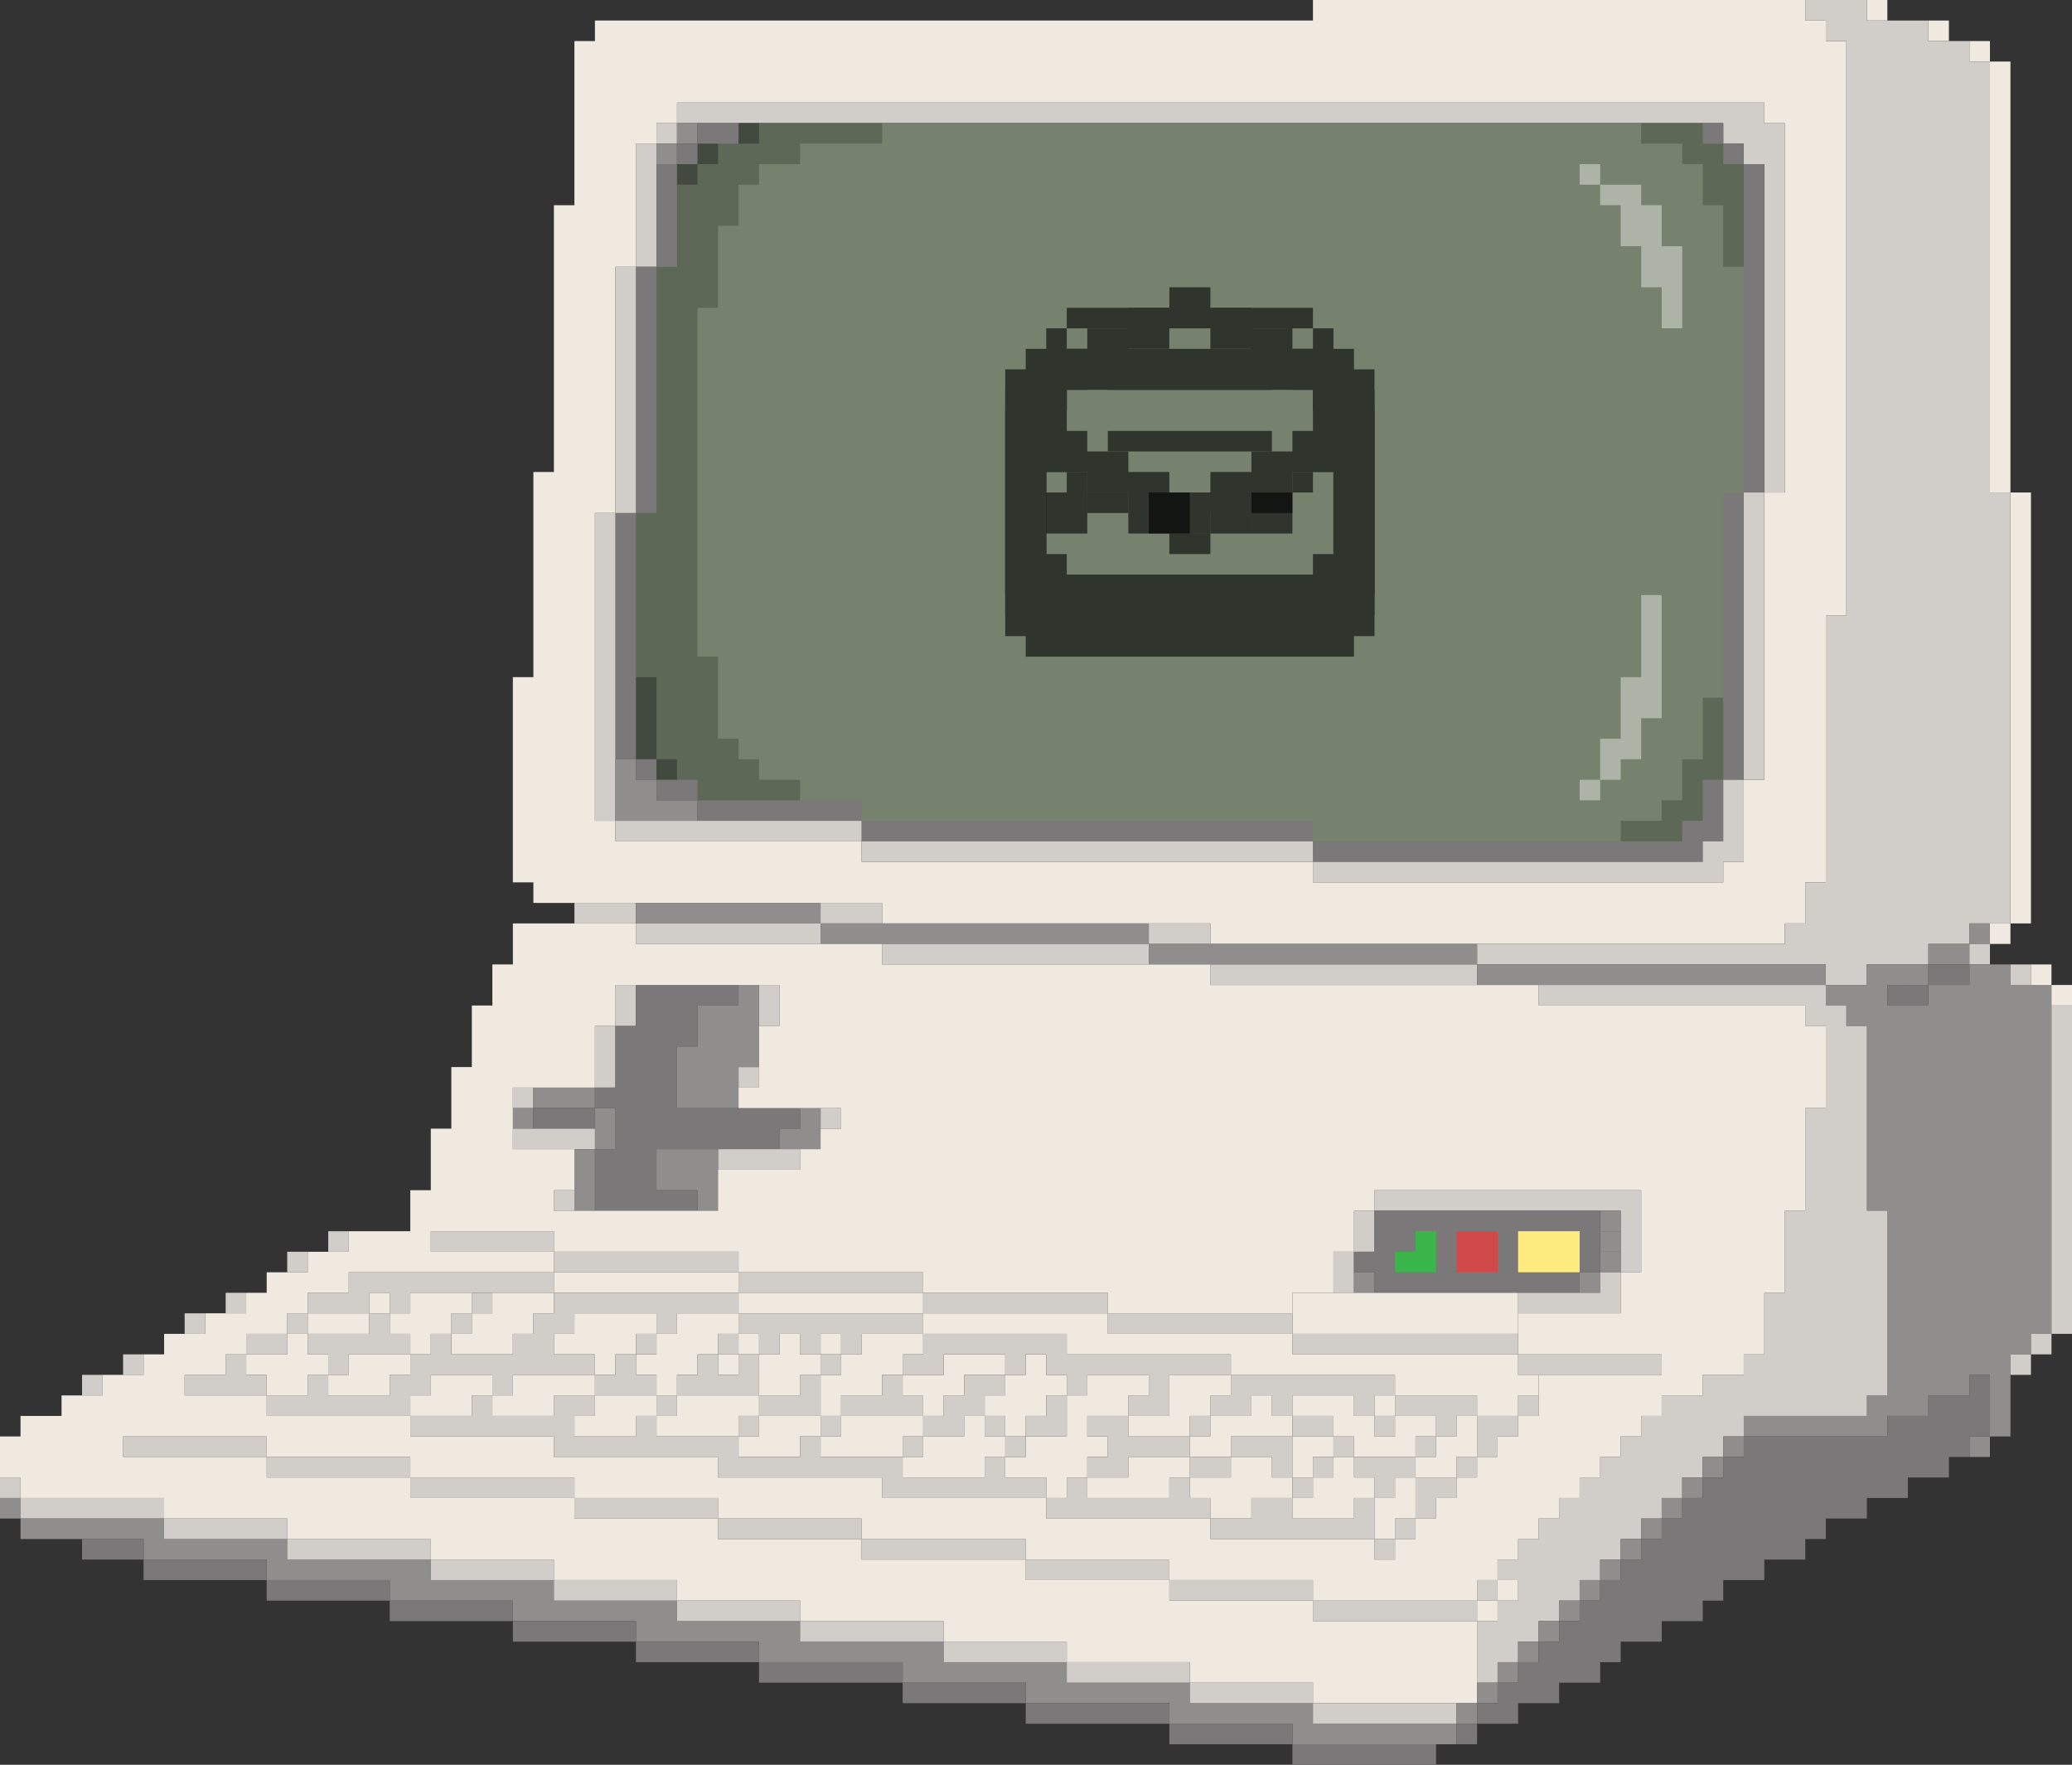 <?xml version="1.0" encoding="utf-8"?>
<svg version="1.1" id="monitor"
    xmlnsev="http://www.w3.org/2001/xml-events"
    xmlns="http://www.w3.org/2000/svg"
    xmlnsXlink="http://www.w3.org/1999/xlink" x="0px" y="0px" viewBox="0 0 505 430" style="enable-background:new 0 0 505 430;" xmlSpace="preserve">
    <rect x="0" y="0" width="505" height="430" fill="#333333" stroke="none"/>
    <style type="text/css">
        .st0{fill:#EFE9E0;}
        .st1{fill:#D1CDC8;}
        .st2{fill:#908D8D;}
        .st3{fill:#7B7879;}
        .st4{fill:#76826D;}
        .st9{fill:#FFEC81;}
        .st10{fill:#D24949;}
        .st11{fill:#39B54A;}
        .st6{opacity:0.6;}
        .st13{display:inline;}

        .white{fill:#FFFFFF;}
    
        .highlights{opacity:0.4;}
        .midtones{opacity:0.2;}
        .shadows{opacity:0.3;}
    </style>
    <g id="base">
        <rect x="455" y="0" class="st0" width="5" height="5"/>
        <rect x="470" y="5" class="st0" width="5" height="5"/>
        <rect x="480" y="10" class="st0" width="5" height="5"/>
        <rect x="485" y="15" class="st0" width="5" height="105"/>
        <polygon class="st1" points="435,30 435,120 430,120 430,40 425,40 425,35 420,35 420,30 165,30 165,25 430,25 430,30 	"/>
        <rect x="160" y="30" class="st1" width="5" height="5"/>
        <rect x="165" y="30" class="st2" width="5" height="5"/>
        <rect x="155" y="35" class="st1" width="5" height="30"/>
        <rect x="160" y="35" class="st2" width="5" height="5"/>
        <path class="st0" d="M445,10V5h-5V0H320v5H145v5h-5v40h-5v65h-5v50h-5v50h5v5h85v5h80v5h140v-5h5v-10h5v-65h5V10H445z M435,120h-5
		v70h-5v20h-5v5H320v-5H210v-5h-60v-5h-5v-75h5V65h5V35h5v-5h5v-5h265v5h5V120z"/>
        <polygon class="st3" points="430,40 430,120 425,120 425,190 420,190 420,205 415,205 415,210 320,210 320,205 210,205 210,200 
		170,200 170,195 160,195 160,190 155,190 155,185 150,185 150,125 155,125 155,65 160,65 160,40 165,40 165,35 170,35 170,30 
		420,30 420,35 425,35 425,40 	"/>
        <rect x="150" y="65" class="st1" width="5" height="60"/>
        <rect x="490" y="120" class="st0" width="5" height="105"/>
        <rect x="145" y="125" class="st1" width="5" height="75"/>
        <rect x="425" y="120" class="st1" width="5" height="70"/>
        <polygon class="st2" points="170,195 170,200 150,200 150,185 155,185 155,190 160,190 160,195 	"/>
        <rect x="150" y="200" class="st1" width="60" height="5"/>
        <rect x="210" y="205" class="st1" width="110" height="5"/>
        <polygon class="st1" points="425,190 425,210 420,210 420,215 320,215 320,210 415,210 415,205 420,205 420,190 	"/>
        <rect x="140" y="220" class="st1" width="15" height="5"/>
        <rect x="155" y="220" class="st2" width="45" height="5"/>
        <rect x="200" y="220" class="st1" width="15" height="5"/>
        <polygon class="st1" points="490,120 490,225 480,225 480,230 470,230 470,235 455,235 455,240 445,240 445,235 360,235 360,230 
		435,230 435,225 440,225 440,215 445,215 445,150 450,150 450,10 445,10 445,5 440,5 440,0 455,0 455,5 470,5 470,10 480,10 
		480,15 485,15 485,120 	"/>
        <rect x="155" y="225" class="st1" width="45" height="5"/>
        <rect x="200" y="225" class="st2" width="80" height="5"/>
        <rect x="280" y="225" class="st1" width="15" height="5"/>
        <rect x="480" y="225" class="st2" width="5" height="5"/>
        <rect x="485" y="225" class="st0" width="5" height="5"/>
        <rect x="215" y="230" class="st1" width="65" height="5"/>
        <rect x="280" y="230" class="st2" width="80" height="5"/>
        <rect x="470" y="230" class="st2" width="10" height="5"/>
        <rect x="480" y="230" class="st1" width="5" height="5"/>
        <rect x="295" y="235" class="st1" width="65" height="5"/>
        <rect x="360" y="235" class="st2" width="85" height="5"/>
        <rect x="465" y="235" class="st2" width="5" height="5"/>
        <rect x="470" y="235" class="st3" width="10" height="5"/>
        <polygon class="st2" points="500,240 500,325 495,325 495,330 490,330 490,350 485,350 485,335 480,335 480,340 470,340 470,345 
		460,345 460,350 425,350 425,345 455,345 455,340 460,340 460,295 455,295 455,250 450,250 450,245 445,245 445,240 455,240 
		455,235 465,235 465,240 460,240 460,245 470,245 470,240 480,240 480,235 490,235 490,240 	"/>
        <rect x="490" y="235" class="st1" width="5" height="5"/>
        <rect x="495" y="235" class="st0" width="5" height="5"/>
        <rect x="150" y="240" class="st1" width="5" height="10"/>
        <rect x="460" y="240" class="st3" width="10" height="5"/>
        <rect x="500" y="240" class="st0" width="5" height="5"/>
        <rect x="185" y="240" class="st1" width="5" height="10"/>
        <rect x="500" y="245" class="st1" width="5" height="80"/>
        <rect x="145" y="250" class="st1" width="5" height="15"/>
        <rect x="180" y="260" class="st1" width="5" height="5"/>
        <rect x="125" y="265" class="st1" width="5" height="5"/>
        <rect x="130" y="265" class="st2" width="15" height="5"/>
        <polygon class="st3" points="195,270 195,275 190,275 190,280 160,280 160,290 170,290 170,295 145,295 145,280 150,280 150,270 
		145,270 145,265 150,265 150,250 155,250 155,240 180,240 180,245 170,245 170,255 165,255 165,270 	"/>
        <polygon class="st2" points="185,240 185,260 180,260 180,270 165,270 165,255 170,255 170,245 180,245 180,240 	"/>
        <rect x="125" y="270" class="st2" width="5" height="5"/>
        <rect x="130" y="270" class="st3" width="15" height="5"/>
        <rect x="145" y="270" class="st2" width="5" height="10"/>
        <rect x="200" y="270" class="st1" width="5" height="5"/>
        <rect x="125" y="275" class="st1" width="20" height="5"/>
        <polygon class="st2" points="200,270 200,280 190,280 190,275 195,275 195,270 	"/>
        <rect x="140" y="280" class="st2" width="5" height="15"/>
        <rect x="175" y="280" class="st1" width="20" height="5"/>
        <rect x="135" y="290" class="st1" width="5" height="5"/>
        <polygon class="st2" points="175,280 175,295 170,295 170,290 160,290 160,280 	"/>
        <polygon class="st1" points="400,290 400,310 395,310 395,295 335,295 335,290 	"/>
        <rect x="330" y="295" class="st1" width="5" height="10"/>
        <rect x="390" y="295" class="st2" width="5" height="5"/>
        <polygon class="st1" points="460,295 460,340 455,340 455,345 425,345 425,350 420,350 420,355 415,355 415,360 410,360 410,365 
		405,365 405,370 400,370 400,375 395,375 395,380 390,380 390,385 385,385 385,390 380,390 380,395 375,395 375,400 370,400 
		370,405 365,405 365,410 360,410 360,395 365,395 365,390 370,390 370,385 365,385 365,380 370,380 370,375 375,375 375,370 
		380,370 380,365 385,365 385,360 390,360 390,355 395,355 395,350 400,350 400,345 405,345 405,340 415,340 415,335 425,335 
		425,330 430,330 430,315 435,315 435,295 440,295 440,270 445,270 445,250 440,250 440,245 375,245 375,240 445,240 445,245 
		450,245 450,250 455,250 455,295 	"/>
        <rect x="80" y="300" class="st1" width="5" height="5"/>
        <rect x="105" y="300" class="st1" width="30" height="5"/>
        <rect x="390" y="300" class="st2" width="5" height="5"/>
        <rect x="70" y="305" class="st1" width="5" height="5"/>
        <rect x="135" y="305" class="st1" width="45" height="5"/>
        <rect x="325" y="305" class="st1" width="5" height="10"/>
        <polygon class="st3" points="390,295 390,310 385,310 385,315 335,315 335,310 330,310 330,305 335,305 335,295 	"/>
        <rect x="390" y="305" class="st2" width="5" height="5"/>
        <polygon class="st1" points="135,310 135,315 100,315 100,320 95,320 95,315 90,315 90,320 75,320 75,315 85,315 85,310 	"/>
        <rect x="135" y="310" class="st0" width="45" height="5"/>
        <rect x="180" y="310" class="st1" width="45" height="5"/>
        <rect x="330" y="310" class="st2" width="5" height="5"/>
        <rect x="385" y="310" class="st2" width="5" height="5"/>
        <polygon class="st1" points="395,310 395,320 370,320 370,315 390,315 390,310 	"/>
        <rect x="55" y="315" class="st1" width="5" height="5"/>
        <rect x="90" y="315" class="st0" width="5" height="5"/>
        <rect x="115" y="315" class="st1" width="5" height="5"/>
        <rect x="180" y="315" class="st0" width="45" height="5"/>
        <rect x="225" y="315" class="st1" width="45" height="5"/>
        <rect x="315" y="315" class="st0" width="55" height="10"/>
        <rect x="45" y="320" class="st1" width="5" height="5"/>
        <rect x="70" y="320" class="st1" width="5" height="5"/>
        <rect x="75" y="320" class="st0" width="15" height="5"/>
        <polygon class="st1" points="100,325 100,330 85,330 85,335 80,335 80,330 75,330 75,325 90,325 90,320 95,320 95,325 	"/>
        <rect x="110" y="320" class="st1" width="5" height="5"/>
        <polygon class="st0" points="160,320 160,325 155,325 155,330 150,330 150,335 145,335 145,330 135,330 135,325 140,325 140,320 	
		"/>
        <polygon class="st0" points="180,320 180,325 175,325 175,330 170,330 170,335 165,335 165,340 160,340 160,335 155,335 155,330 
		160,330 160,325 165,325 165,320 	"/>
        <polygon class="st1" points="225,320 225,325 210,325 210,330 205,330 205,325 200,325 200,330 195,330 195,325 190,325 190,330 
		185,330 185,325 180,325 180,320 	"/>
        <rect x="270" y="320" class="st1" width="45" height="5"/>
        <rect x="60" y="325" class="st1" width="10" height="5"/>
        <polygon class="st0" points="115,315 115,320 110,320 110,325 105,325 105,330 100,330 100,325 95,325 95,320 100,320 100,315 	"/>
        <polygon class="st0" points="135,315 135,320 130,320 130,325 125,325 125,330 110,330 110,325 115,325 115,320 120,320 120,315 	
		"/>
        <polygon class="st1" points="180,315 180,320 165,320 165,325 160,325 160,320 140,320 140,325 135,325 135,330 145,330 145,335 
		125,335 125,340 120,340 120,335 105,335 105,340 100,340 100,345 65,345 65,340 75,340 75,335 80,335 80,340 95,340 95,335 
		100,335 100,330 105,330 105,325 110,325 110,330 125,330 125,325 130,325 130,320 135,320 135,315 	"/>
        <rect x="155" y="325" class="st1" width="5" height="5"/>
        <rect x="175" y="325" class="st1" width="5" height="5"/>
        <rect x="180" y="325" class="st0" width="5" height="5"/>
        <rect x="200" y="325" class="st0" width="5" height="5"/>
        <polygon class="st0" points="225,325 225,330 220,330 220,335 215,335 215,340 205,340 205,345 200,345 200,335 205,335 205,330 
		210,330 210,325 	"/>
        <rect x="315" y="325" class="st1" width="55" height="5"/>
        <rect x="495" y="325" class="st1" width="5" height="5"/>
        <rect x="30" y="330" class="st1" width="5" height="5"/>
        <polygon class="st0" points="80,330 80,335 75,335 75,340 65,340 65,335 60,335 60,330 70,330 70,325 75,325 75,330 	"/>
        <polygon class="st1" points="160,335 160,340 145,340 145,335 150,335 150,330 155,330 155,335 	"/>
        <rect x="175" y="330" class="st0" width="5" height="5"/>
        <polygon class="st1" points="185,330 185,340 165,340 165,335 170,335 170,330 175,330 175,335 180,335 180,330 	"/>
        <rect x="200" y="330" class="st1" width="5" height="5"/>
        <rect x="370" y="330" class="st1" width="35" height="5"/>
        <rect x="490" y="330" class="st1" width="5" height="5"/>
        <rect x="20" y="335" class="st1" width="5" height="5"/>
        <polygon class="st1" points="65,335 65,340 45,340 45,335 55,335 55,330 60,330 60,335 	"/>
        <polygon class="st0" points="100,330 100,335 95,335 95,340 80,340 80,335 85,335 85,330 	"/>
        <polygon class="st1" points="200,335 200,345 185,345 185,340 195,340 195,335 	"/>
        <polygon class="st1" points="225,340 225,345 205,345 205,340 215,340 215,335 220,335 220,340 	"/>
        <polygon class="st0" points="245,330 245,335 235,335 235,340 230,340 230,345 225,345 225,340 220,340 220,335 230,335 230,330 	
		"/>
        <polygon class="st1" points="245,335 245,340 240,340 240,345 235,345 235,350 225,350 225,345 230,345 230,340 235,340 235,335 	
		"/>
        <polygon class="st0" points="260,335 260,340 255,340 255,345 250,345 250,350 245,350 245,345 240,345 240,340 245,340 245,335 
		250,335 250,330 255,330 255,335 	"/>
        <polygon class="st1" points="300,330 300,335 285,335 285,345 275,345 275,340 280,340 280,335 265,335 265,340 260,340 260,335 
		255,335 255,330 250,330 250,335 245,335 245,330 230,330 230,335 220,335 220,330 225,330 225,325 260,325 260,330 	"/>
        <polygon class="st0" points="280,335 280,340 275,340 275,345 265,345 265,350 270,350 270,355 265,355 265,360 260,360 260,365 
		255,365 255,360 245,360 245,355 250,355 250,350 260,350 260,340 265,340 265,335 	"/>
        <polygon class="st0" points="120,335 120,340 115,340 115,345 100,345 100,340 105,340 105,335 	"/>
        <rect x="160" y="340" class="st1" width="5" height="5"/>
        <polygon class="st1" points="340,335 340,340 335,340 335,345 330,345 330,340 315,340 315,345 310,345 310,340 305,340 305,345 
		295,345 295,340 300,340 300,335 	"/>
        <rect x="335" y="340" class="st0" width="5" height="5"/>
        <polygon class="st1" points="360,340 360,345 355,345 355,350 350,350 350,345 340,345 340,340 	"/>
        <rect x="370" y="340" class="st1" width="5" height="5"/>
        <polygon class="st0" points="185,340 185,345 180,345 180,350 160,350 160,345 165,345 165,340 	"/>
        <rect x="180" y="345" class="st1" width="5" height="5"/>
        <polygon class="st0" points="200,345 200,350 195,350 195,355 180,355 180,350 185,350 185,345 	"/>
        <rect x="200" y="345" class="st1" width="5" height="5"/>
        <rect x="240" y="345" class="st1" width="5" height="5"/>
        <polygon class="st1" points="260,340 260,350 250,350 250,345 255,345 255,340 	"/>
        <polygon class="st1" points="290,350 290,355 275,355 275,360 265,360 265,355 270,355 270,350 265,350 265,345 275,345 275,350 	
		"/>
        <polygon class="st0" points="300,335 300,340 295,340 295,345 290,345 290,350 275,350 275,345 285,345 285,335 	"/>
        <rect x="290" y="345" class="st1" width="5" height="5"/>
        <polygon class="st0" points="315,345 315,350 300,350 300,355 290,355 290,350 295,350 295,345 305,345 305,340 310,340 310,345 	
		"/>
        <rect x="315" y="345" class="st1" width="10" height="5"/>
        <rect x="335" y="345" class="st1" width="5" height="5"/>
        <rect x="30" y="350" class="st1" width="35" height="5"/>
        <polygon class="st0" points="225,345 225,350 220,350 220,355 200,355 200,350 205,350 205,345 	"/>
        <rect x="220" y="350" class="st1" width="5" height="5"/>
        <rect x="245" y="350" class="st1" width="5" height="5"/>
        <polygon class="st1" points="315,350 315,360 310,360 310,355 300,355 300,350 	"/>
        <rect x="325" y="350" class="st1" width="5" height="5"/>
        <polygon class="st0" points="350,345 350,350 345,350 345,355 330,355 330,350 325,350 325,345 315,345 315,340 330,340 330,345 
		335,345 335,350 340,350 340,345 	"/>
        <rect x="345" y="350" class="st1" width="5" height="5"/>
        <polygon class="st1" points="370,345 370,350 365,350 365,355 360,355 360,345 	"/>
        <rect x="420" y="350" class="st2" width="5" height="5"/>
        <rect x="480" y="350" class="st2" width="5" height="5"/>
        <rect x="65" y="355" class="st1" width="35" height="5"/>
        <polygon class="st1" points="255,360 255,365 215,365 215,360 175,360 175,355 135,355 135,350 100,350 100,345 115,345 115,340 
		120,340 120,345 135,345 135,340 145,340 145,345 140,345 140,350 155,350 155,345 160,345 160,350 180,350 180,355 195,355 
		195,350 200,350 200,355 220,355 220,360 240,360 240,355 245,355 245,360 	"/>
        <rect x="290" y="355" class="st1" width="10" height="5"/>
        <polygon class="st0" points="325,350 325,355 320,355 320,360 315,360 315,350 	"/>
        <rect x="320" y="355" class="st1" width="5" height="5"/>
        <rect x="355" y="355" class="st1" width="5" height="5"/>
        <rect x="415" y="355" class="st2" width="5" height="5"/>
        <rect y="360" class="st1" width="5" height="5"/>
        <rect x="100" y="360" class="st1" width="40" height="5"/>
        <polygon class="st1" points="295,365 295,370 255,370 255,365 260,365 260,360 265,360 265,365 285,365 285,360 290,360 290,365 	
		"/>
        <polygon class="st0" points="315,360 315,365 305,365 305,370 295,370 295,365 290,365 290,360 300,360 300,355 310,355 310,360 	
		"/>
        <rect x="315" y="360" class="st1" width="5" height="5"/>
        <polygon class="st1" points="345,355 345,360 340,360 340,365 335,365 335,360 330,360 330,355 	"/>
        <polygon class="st1" points="355,360 355,365 350,365 350,370 345,370 345,360 	"/>
        <rect x="410" y="360" class="st2" width="5" height="5"/>
        <rect y="365" class="st2" width="5" height="5"/>
        <rect x="5" y="365" class="st1" width="35" height="5"/>
        <rect x="140" y="365" class="st1" width="35" height="5"/>
        <polygon class="st1" points="335,365 335,375 295,375 295,370 305,370 305,365 315,365 315,370 330,370 330,365 	"/>
        <polygon class="st0" points="335,360 335,365 330,365 330,370 315,370 315,365 320,365 320,360 325,360 325,355 330,355 330,360 	
		"/>
        <polygon class="st0" points="345,360 345,370 340,370 340,375 335,375 335,365 340,365 340,360 	"/>
        <rect x="405" y="365" class="st2" width="5" height="5"/>
        <polygon class="st2" points="355,420 355,425 315,425 315,420 285,420 285,415 250,415 250,410 220,410 220,405 185,405 185,400 
		155,400 155,395 125,395 125,390 95,390 95,385 65,385 65,380 35,380 35,375 5,375 5,370 40,370 40,375 70,375 70,380 105,380 
		105,385 135,385 135,390 165,390 165,395 195,395 195,400 230,400 230,405 260,405 260,410 290,410 290,415 320,415 320,420 	"/>
        <rect x="40" y="370" class="st1" width="30" height="5"/>
        <rect x="175" y="370" class="st1" width="35" height="5"/>
        <rect x="340" y="370" class="st1" width="5" height="5"/>
        <rect x="400" y="370" class="st2" width="5" height="5"/>
        <rect x="20" y="375" class="st3" width="15" height="5"/>
        <rect x="35" y="380" class="st3" width="30" height="5"/>
        <rect x="70" y="375" class="st1" width="35" height="5"/>
        <rect x="210" y="375" class="st1" width="40" height="5"/>
        <rect x="335" y="375" class="st1" width="5" height="5"/>
        <rect x="395" y="375" class="st2" width="5" height="5"/>
        <rect x="105" y="380" class="st1" width="30" height="5"/>
        <rect x="250" y="380" class="st1" width="35" height="5"/>
        <rect x="390" y="380" class="st2" width="5" height="5"/>
        <rect x="65" y="385" class="st3" width="30" height="5"/>
        <rect x="135" y="385" class="st1" width="30" height="5"/>
        <rect x="285" y="385" class="st1" width="35" height="5"/>
        <rect x="360" y="385" class="st1" width="5" height="5"/>
        <rect x="365" y="385" class="st0" width="5" height="5"/>
        <rect x="385" y="385" class="st2" width="5" height="5"/>
        <rect x="95" y="390" class="st3" width="30" height="5"/>
        <rect x="165" y="390" class="st1" width="30" height="5"/>
        <rect x="320" y="390" class="st1" width="40" height="5"/>
        <rect x="360" y="390" class="st0" width="5" height="5"/>
        <rect x="380" y="390" class="st2" width="5" height="5"/>
        <rect x="125" y="395" class="st3" width="30" height="5"/>
        <rect x="195" y="395" class="st1" width="35" height="5"/>
        <rect x="375" y="395" class="st2" width="5" height="5"/>
        <rect x="155" y="400" class="st3" width="30" height="5"/>
        <rect x="230" y="400" class="st1" width="30" height="5"/>
        <path class="st0" d="M440,250v-5h-65v-5h-80v-5h-80v-5h-60v-5h-30v10h-5v10h-5v15h-5v15h-5v15h-5v10H85v5H75v5H65v5h-5v5H50v5H40v5
		h-5v5H25v5H15v5H5v5H0v10h5v5h35v5h30v5h35v5h30v5h30v5h30v5h35v5h30v5h30v5h30v5h40v-20h-40v-5h-35v-5h-35v-5h-40v-5h-35v-5h-35
		v-5h-40v-5H65v-5H30v-5h35v5h35v5h40v5h35v5h35v5h40v5h35v5h35v5h40v-5h5v-5h5v-5h5v-5h5v-5h5v-5h5v-5h5v-5h5v-5h5v-5h10v-5h10v-5
		h5v-15h5v-20h5v-25h5v-20H440z M125,265h20v-15h5v-10h40v10h-5v15h-5v5h25v5h-5v5h-5v5h-20v10h-40v-5h5v-10h-15V265z M405,335h-30
		v10h-5v5h-5v5h-5v5h-5v5h-5v5h-5v5h-5v5h-5v-5h-40v-5h-40v-5h-40v-5h-40v-5h-40v-5h-35v-5H65v-5H45v-5h10v-5h5v-5h10v-5h5v-5h10v-5
		h50v-5h-30v-5h30v5h45v5h45v5h45v5h45v-5h10v-10h5v-10h5v-5h65v20h-5v10h-25v10h35V335z"/>
        <polygon class="st0" points="145,335 145,340 135,340 135,345 120,345 120,340 125,340 125,335 	"/>
        <polygon class="st0" points="160,340 160,345 155,345 155,350 140,350 140,345 145,345 145,340 	"/>
        <polygon class="st0" points="200,330 200,335 195,335 195,340 185,340 185,330 190,330 190,325 195,325 195,330 	"/>
        <polygon class="st0" points="245,350 245,355 240,355 240,360 220,360 220,355 225,355 225,350 235,350 235,345 240,345 240,350 	
		"/>
        <polygon class="st0" points="290,355 290,360 285,360 285,365 265,365 265,360 275,360 275,355 	"/>
        <polygon class="st0" points="360,345 360,355 355,355 355,360 345,360 345,355 350,355 350,350 355,350 355,345 	"/>
        <polygon class="st0" points="375,335 375,340 370,340 370,345 360,345 360,340 340,340 340,335 300,335 300,330 260,330 260,325 
		225,325 225,320 270,320 270,325 315,325 315,330 370,330 370,335 	"/>
        <rect x="370" y="400" class="st2" width="5" height="5"/>
        <rect x="185" y="405" class="st3" width="35" height="5"/>
        <rect x="260" y="405" class="st1" width="30" height="5"/>
        <rect x="365" y="405" class="st2" width="5" height="5"/>
        <rect x="220" y="410" class="st3" width="30" height="5"/>
        <rect x="290" y="410" class="st1" width="30" height="5"/>
        <rect x="360" y="410" class="st2" width="5" height="5"/>
        <rect x="250" y="415" class="st3" width="35" height="5"/>
        <rect x="320" y="415" class="st1" width="35" height="5"/>
        <rect x="355" y="415" class="st2" width="5" height="5"/>
        <polygon class="st3" points="485,335 485,350 480,350 480,355 475,355 475,360 465,360 465,365 455,365 455,370 445,370 445,375 
		440,375 440,380 430,380 430,385 420,385 420,390 415,390 415,395 405,395 405,400 395,400 395,405 390,405 390,410 380,410 
		380,415 370,415 370,420 360,420 360,415 365,415 365,410 370,410 370,405 375,405 375,400 380,400 380,395 385,395 385,390 
		390,390 390,385 395,385 395,380 400,380 400,375 405,375 405,370 410,370 410,365 415,365 415,360 420,360 420,355 425,355 
		425,350 460,350 460,345 470,345 470,340 480,340 480,335 	"/>
        <rect x="285" y="420" class="st3" width="30" height="5"/>
        <rect x="355" y="420" class="st3" width="5" height="5"/>
        <rect x="315" y="425" class="st3" width="35" height="5"/>
    </g>
    <g id="screen">
        <polygon id="screen-bg" class="st4" points="425,40 425,120 420,120 420,190 415,190 415,200 410,200 410,205 320,205 320,200 
		210,200 210,195 170,195 170,190 160,190 160,185 155,185 155,125 160,125 160,65 165,65 165,40 170,40 170,35 180,35 180,30 
		415,30 415,35 420,35 420,40 	"/>
        <g id="shadows" class="shadows">
            <rect x="180" y="30" width="5" height="5"/>
            <rect x="170" y="35" width="5" height="5"/>
            <rect x="165" y="40" width="5" height="5"/>
            <rect x="155" y="165" width="5" height="20"/>
            <rect x="160" y="185" width="5" height="5"/>
        </g>
        <g id="midtones" class="midtones">
            <polygon points="215,30 215,35 195,35 195,40 185,40 185,45 180,45 180,55 175,55 175,75 170,75 170,160 175,160 
			175,180 180,180 180,185 185,185 185,190 195,190 195,195 170,195 170,190 160,190 160,185 155,185 155,125 160,125 160,65 
			165,65 165,40 170,40 170,35 180,35 180,30 		"/>
            <polygon points="420,170 420,190 415,190 415,200 410,200 410,205 395,205 395,200 405,200 405,195 410,195 410,185 
			415,185 415,170 		"/>
            <polygon points="425,40 425,65 420,65 420,50 415,50 415,40 410,40 410,35 400,35 400,30 415,30 415,35 420,35 
			420,40 		"/>
        </g>
        <g id="highlights" class="highlights">
            <polygon class="white" points="405,145 405,175 400,175 400,185 395,185 395,190 390,190 390,180 395,180 395,165 400,165 400,145 
					"/>
            <polygon class="white" points="410,60 410,80 405,80 405,70 400,70 400,60 395,60 395,50 390,50 390,45 400,45 400,50 405,50 
			405,60 		"/>
            <rect x="385" y="40" class="white" width="5" height="5"/>
            <rect x="385" y="190" class="white" width="5" height="5"/>
        </g>
    </g>
    <g id="diodes">
        <polygon id="diode1" class="st11" points="350,300 350,310 340,310 340,305 345,305 345,300 	"/>
        <rect id="diode2" x="355" y="300" class="st10" width="10" height="10"/>
        <rect id="diode3" x="370" y="300" class="st9" width="15" height="10"/>
    </g>
    <g id="dots" class="st6">
        <rect id="dot1" x="255" y="120" width="10" height="10"/>
        <rect id="dot2" x="280" y="120" width="10" height="10"/>
        <rect id="dot3" x="305" y="120" width="10" height="10"/>
    </g>
    <g id="envelope" class="st6">
        <path id="env-closed" d="M330,90v-5h-80v5h-5v55h5v5h80v-5h5V90H330z M325,135h-5v5h-60v-5h-5v-20h10v5h10v5h10v5
	h10v-5h10v-5h10v-5h10V135z M315,105v5h-10v5h-10v5h-10v-5h-10v-5h-10v-5h-10v-5h5v-5h60v5h5v5H315z"/>
        <g id="env-open">
            <path class="st13" d="M330,95v-5h-5v-5h-10v-5h-10v-5h-10v-5h-10v5h-10v5h-10v5h-10v5h-5v5h-5v55h5v5h80v-5h5V95H330z M325,105h-5
		v5h5v30h-5v5h-60v-5h-5v-30h5v-5h-5v-5h5v-5h5v-5h10v-5h10v-5h10v5h10v5h10v5h5v5h5V105z"/>
            <rect x="260" y="110" class="st13" width="5" height="5"/>
            <rect x="315" y="110" class="st13" width="5" height="5"/>
            <rect x="265" y="115" class="st13" width="10" height="5"/>
            <rect x="305" y="115" class="st13" width="10" height="5"/>
            <rect x="275" y="120" class="st13" width="10" height="5"/>
            <rect x="295" y="120" class="st13" width="10" height="5"/>
            <rect x="285" y="125" class="st13" width="10" height="5"/>
        </g>
        <g id="env-letter">
            <rect x="260" y="75" class="st13" width="60" height="5"/>
            <polygon class="st13" points="335,100 335,155 330,155 330,160 250,160 250,155 245,155 245,100 250,100 250,95 255,95 255,80 260,80 260,115 255,115 255,145 260,145 260,150 320,150 320,145 325,145 325,115 320,115 320,80 325,80 325,95 330,95 330,100 	
		"/>
            <rect x="270" y="90" class="st13" width="40" height="5"/>
            <rect x="270" y="105" class="st13" width="40" height="5"/>
            <rect x="260" y="115" class="st13" width="5" height="5"/>
            <rect x="315" y="115" class="st13" width="5" height="5"/>
            <rect x="265" y="120" class="st13" width="10" height="5"/>
            <rect x="305" y="120" class="st13" width="10" height="5"/>
            <rect x="275" y="125" class="st13" width="10" height="5"/>
            <rect x="295" y="125" class="st13" width="10" height="5"/>
            <rect x="285" y="130" class="st13" width="10" height="5"/>
        </g>
    </g>
</svg>
